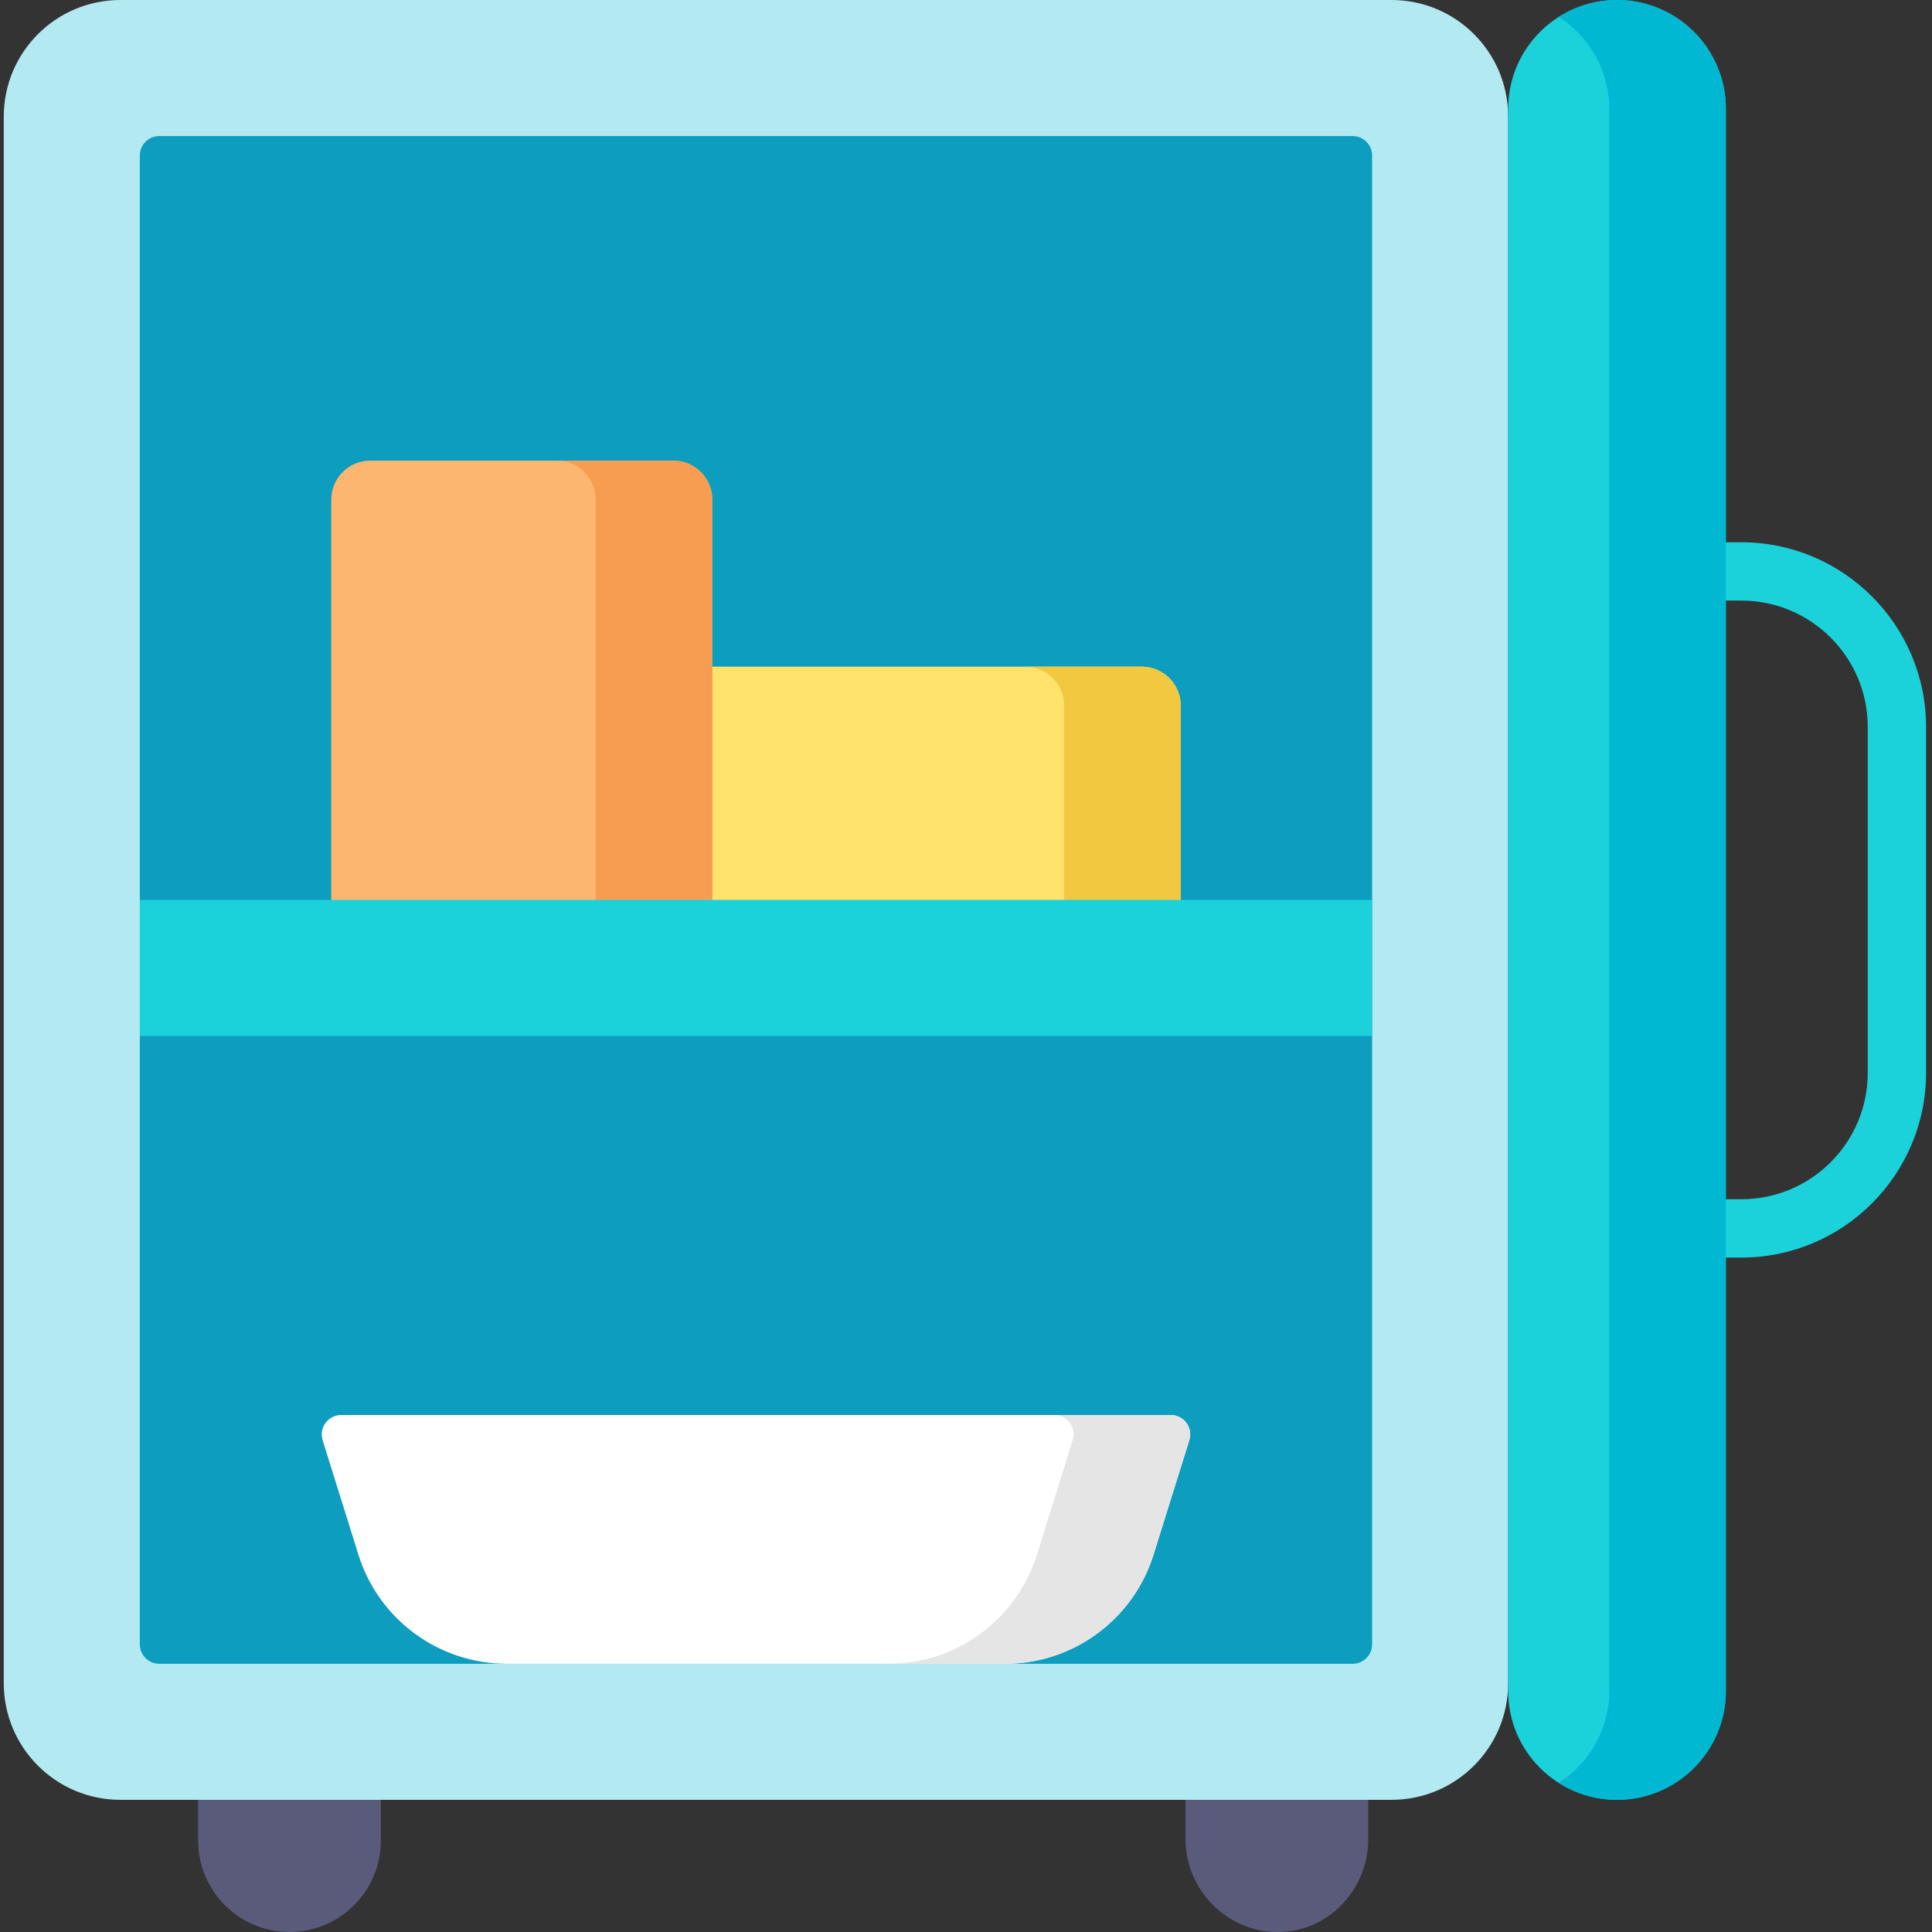 <svg height="512pt" viewBox="-1 0 512 512" width="512pt" xmlns="http://www.w3.org/2000/svg"><rect x="-1" y="0" width="512" height="512" fill="#333333" stroke="none"/><path d="m75.719 512c-13.371 0-24.211-10.84-24.211-24.211v-21.117h48.422v21.117c-.004 13.371-10.84 24.211-24.211 24.211zm0 0" fill="#5a5a7a"/><path d="m337.641 512h-.129c-13.367 0-24.336-11.207-24.336-24.578v-20.75h48.418v20.75c0 13.371-10.582 24.578-23.953 24.578zm0 0" fill="#5a5a7a"/><path d="m367.773 476.973h-336.867c-17.07 0-30.906-13.836-30.906-30.902v-415.164c0-17.07 13.836-30.906 30.906-30.906h336.867c17.07 0 30.906 13.836 30.906 30.906v415.16c0 17.07-13.836 30.906-30.906 30.906zm0 0" fill="#b3eaf2"/><path d="m427.523 476.973c-15.93 0-28.844-12.914-28.844-28.844v-419.285c0-15.93 12.914-28.844 28.844-28.844 15.934 0 28.848 12.914 28.848 28.844v419.285c0 15.93-12.914 28.844-28.848 28.844zm0 0" fill="#1bd2db"/><path d="m357.473 440.918h-316.266c-2.844 0-5.152-2.305-5.152-5.152v-394.559c0-2.844 2.309-5.152 5.152-5.152h316.266c2.844 0 5.152 2.309 5.152 5.152v394.559c-.004 2.844-2.309 5.152-5.152 5.152zm0 0" fill="#0c9dbf"/><path d="m460.492 333.266h-3.605c-4.27 0-7.727-3.461-7.727-7.727 0-4.27 3.457-7.727 7.727-7.727h3.605c18.461 0 33.48-15.02 33.48-33.48v-91.688c0-18.461-15.02-33.48-33.48-33.48h-3.605c-4.27 0-7.727-3.461-7.727-7.727s3.457-7.727 7.727-7.727h3.605c26.98 0 48.934 21.953 48.934 48.934v91.688c0 26.98-21.953 48.934-48.934 48.934zm0 0" fill="#1bd2db"/><path d="m265.367 440.918h-132.055c-18.023 0-33.957-11.715-39.332-28.914l-9.477-30.328c-1.035-3.32 1.441-6.688 4.918-6.688h219.836c3.477 0 5.953 3.367 4.918 6.688l-9.48 30.328c-5.375 17.199-21.305 28.914-39.328 28.914zm0 0" fill="#fff"/><path d="m311.887 248.789h-155.043v-72.113h144.742c5.688 0 10.301 4.613 10.301 10.301zm0 0" fill="#ffe36c"/><path d="m311.91 186.977v61.812h-30.906v-61.812c0-5.688-4.613-10.301-10.301-10.301h30.902c5.688 0 10.305 4.613 10.305 10.301zm0 0" fill="#f2c841"/><path d="m187.75 248.789h-100.957v-116.41c0-5.691 4.609-10.301 10.301-10.301h80.355c5.688 0 10.301 4.609 10.301 10.301zm0 0" fill="#fcb670"/><path d="m187.773 132.379v116.41h-30.902v-116.41c0-5.688-4.617-10.305-10.305-10.305h30.906c5.688 0 10.301 4.617 10.301 10.305zm0 0" fill="#f79d52"/><path d="m36.055 238.488h326.566v36.055h-326.566zm0 0" fill="#1bd2db"/><path d="m456.371 28.844v419.285c0 15.926-12.918 28.844-28.848 28.844-5.684 0-10.98-1.648-15.453-4.5 8.047-5.102 13.395-14.105 13.395-24.344v-419.285c0-7.961-3.234-15.172-8.449-20.398-1.492-1.492-3.152-2.82-4.945-3.945 4.473-2.852 9.77-4.5 15.453-4.5 7.965 0 15.176 3.234 20.398 8.445 5.215 5.227 8.449 12.438 8.449 20.398zm0 0" fill="#00b8d1"/><path d="m314.176 381.672-9.48 30.328c-5.375 17.203-21.301 28.918-39.332 28.918h-30.902c18.027 0 33.953-11.715 39.332-28.918l9.477-30.328c1.039-3.316-1.441-6.688-4.914-6.688h30.906c3.469 0 5.953 3.371 4.914 6.688zm0 0" fill="#e5e5e5"/></svg>